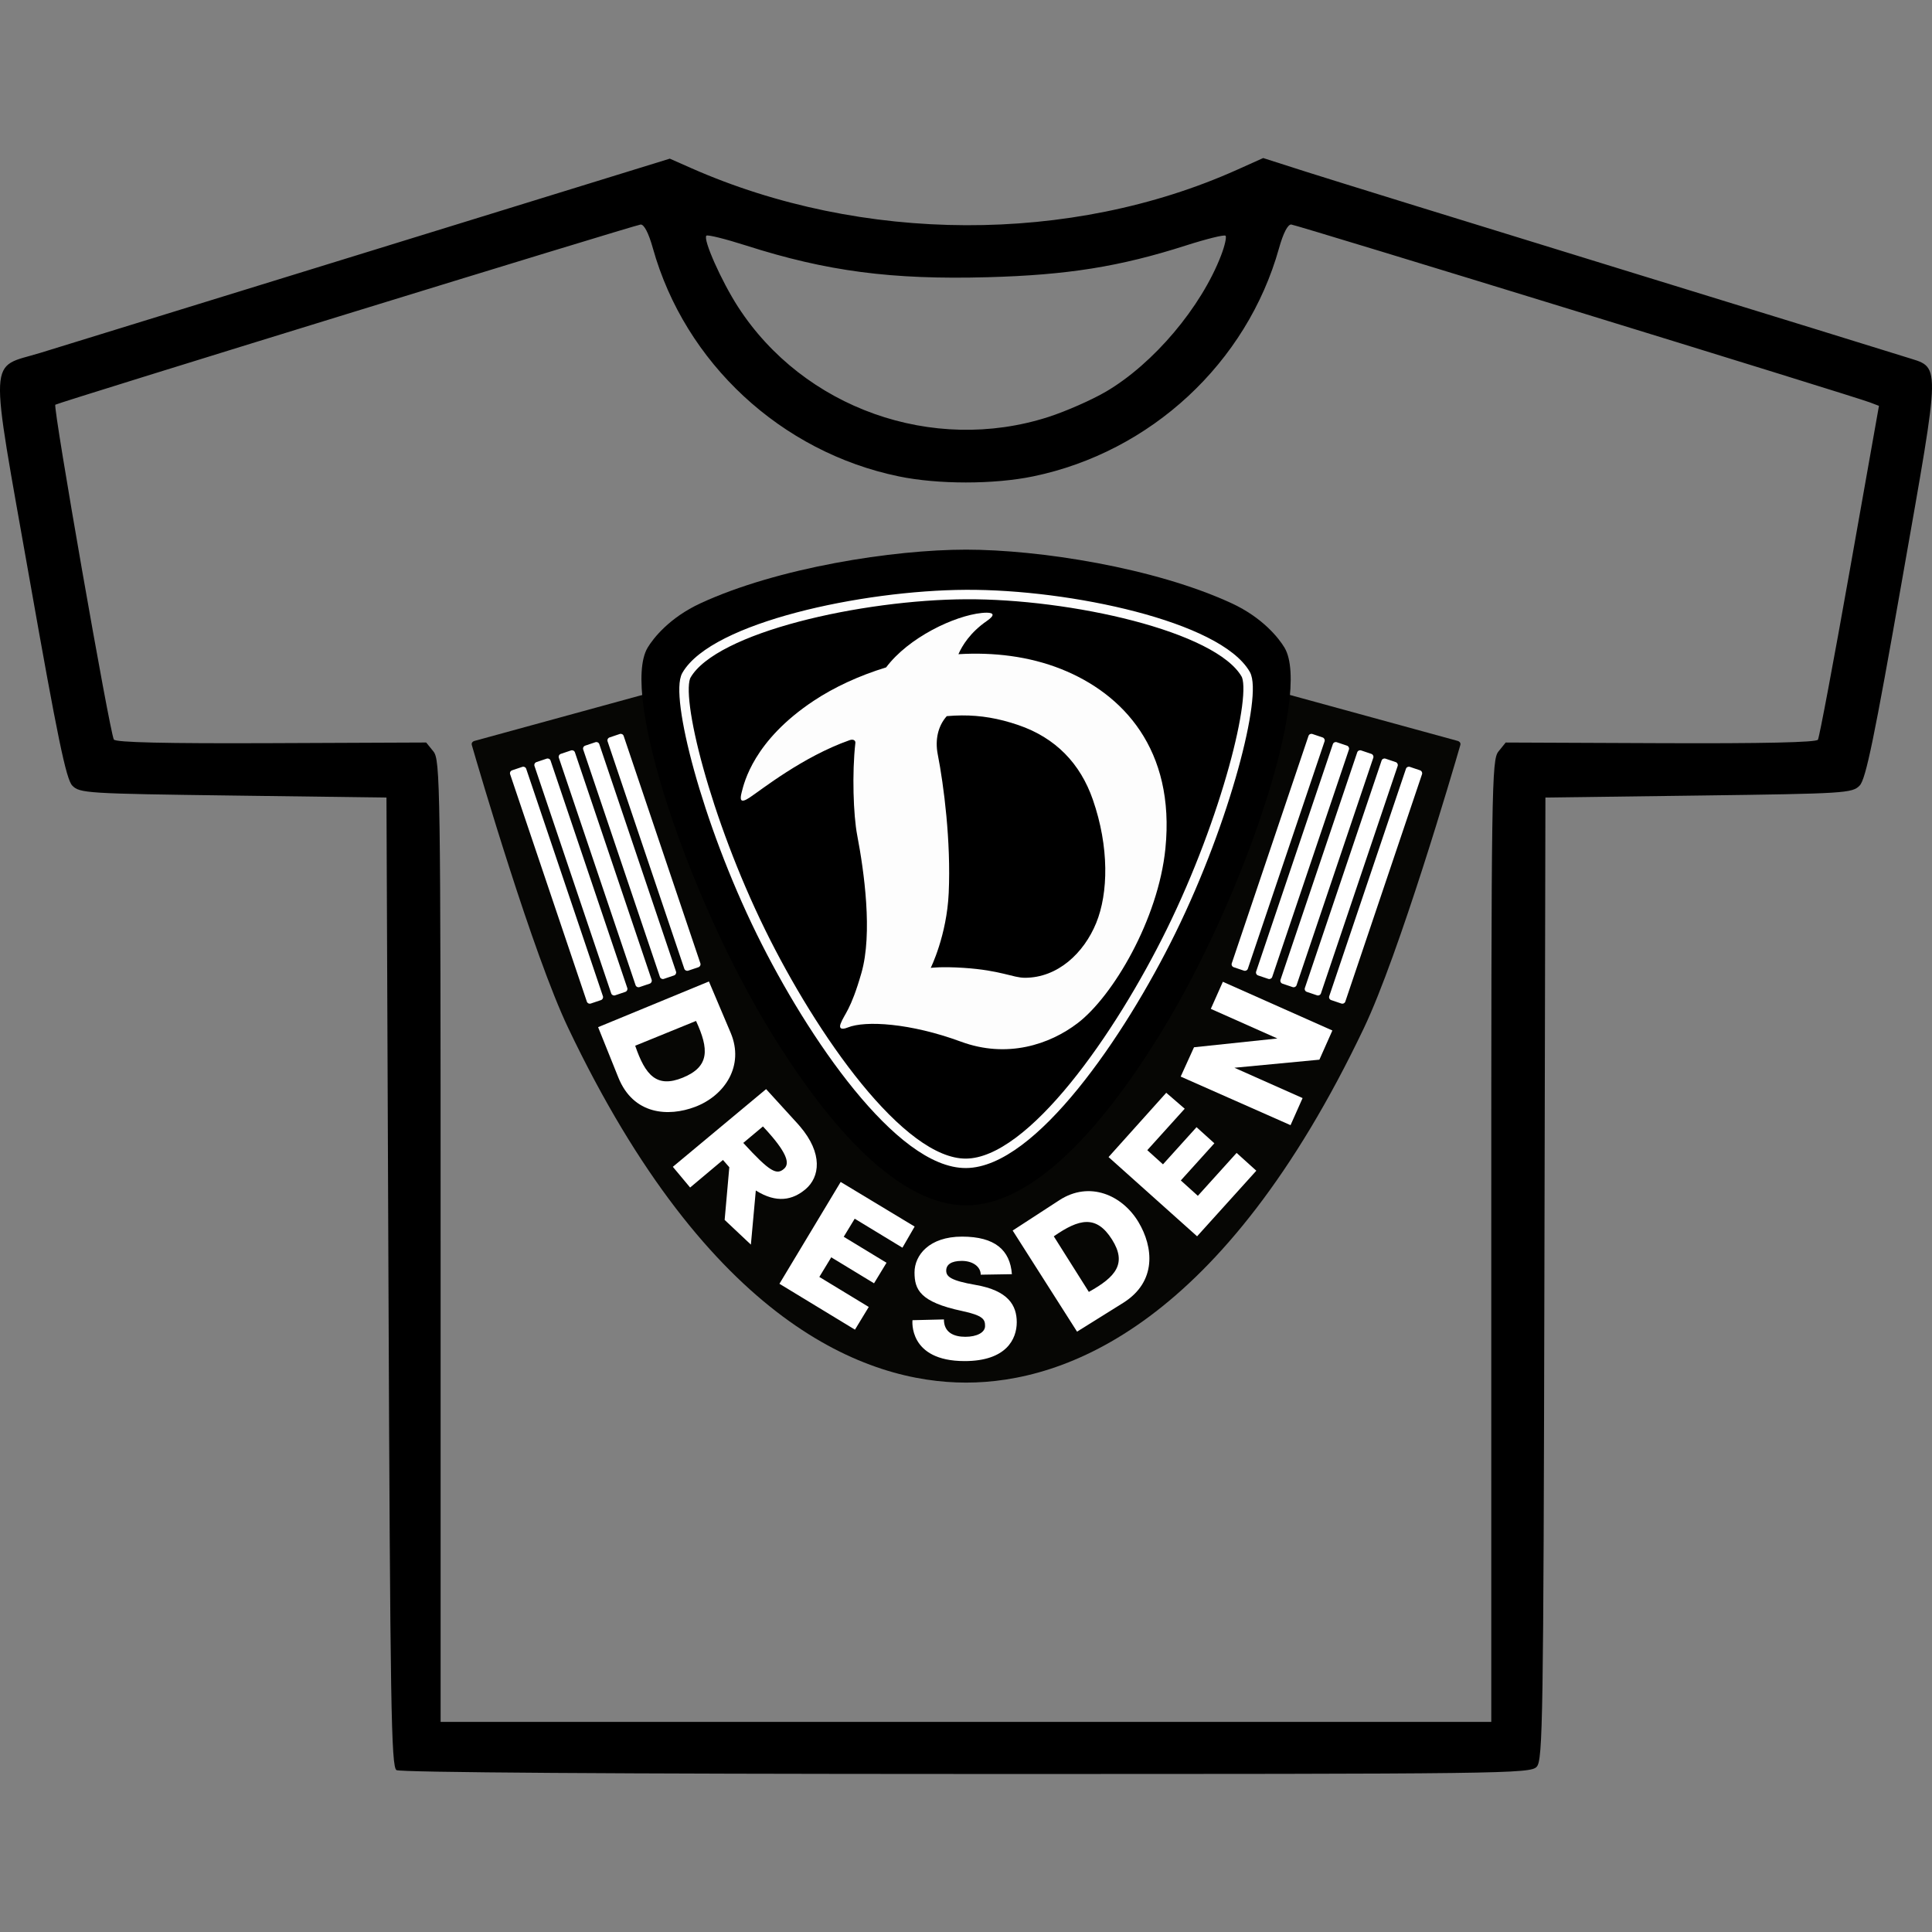 <?xml version="1.0" encoding="UTF-8" standalone="no"?>
<svg
   xmlns:dc="http://purl.org/dc/elements/1.1/"
   xmlns:cc="http://creativecommons.org/ns#"
   xmlns:rdf="http://www.w3.org/1999/02/22-rdf-syntax-ns#"
   xmlns:svg="http://www.w3.org/2000/svg"
   xmlns="http://www.w3.org/2000/svg"
   width="500"
   height="500"
   viewBox="0 0 132.292 132.292"
   version="1.1"
   id="svg8">
  <rect x="0" y="0" width="132.292" height="132.292" fill="#808080" stroke="none"/>
  <defs
     id="defs2">
    <clipPath
       clipPathUnits="userSpaceOnUse"
       id="clipPath135">
      <rect
         style="fill:#ff0000;stroke-width:0.931;stroke-linejoin:round;paint-order:fill markers stroke"
         id="rect137"
         width="407.853"
         height="329.811"
         x="208.47"
         y="-249.63" />
    </clipPath>
  </defs>
  <g
     id="g159"
     transform="translate(-229.054,21.923)">
    <path
       style="display:inline;fill:#000000;fill-opacity:1;stroke-width:0.275"
       d="m 256.203,99.284 c -0.361,-0.228 -0.429,-4.345 -0.549,-33.428 l -0.137,-33.167 -10.496,-0.137 c -10.043,-0.131 -10.519,-0.161 -11.021,-0.686 -0.418,-0.437 -1.012,-3.311 -2.914,-14.086 -2.792,-15.82 -2.858,-14.44 0.741,-15.544 1.249,-0.383 11.455,-3.532 22.681,-6.996 l 20.41,-6.299 1.441,0.637 c 11.72,5.183 26.02,5.231 37.4,0.125 l 1.791,-0.804 2.935,0.939 c 1.614,0.517 11.214,3.486 21.333,6.599 10.119,3.113 18.99,5.851 19.713,6.084 2.451,0.792 2.464,-0.088 -0.23,15.247 -1.903,10.835 -2.485,13.658 -2.907,14.097 -0.504,0.525 -0.981,0.555 -11.023,0.686 l -10.496,0.137 -0.07,32.931 c -0.064,30.164 -0.108,32.973 -0.523,33.432 -0.435,0.48 -2.039,0.501 -39.06,0.497 -23.849,-0.003 -38.764,-0.104 -39.019,-0.265 z m 74.965,-36.222 c 0,-31.279 0.025,-32.951 0.494,-33.531 l 0.494,-0.61 10.603,0.044 c 6.971,0.029 10.662,-0.052 10.776,-0.237 0.095,-0.154 1.075,-5.361 2.176,-11.57 l 2.003,-11.29 -0.627,-0.239 c -1.182,-0.449 -39.236,-12.147 -39.614,-12.178 -0.237,-0.019 -0.549,0.585 -0.838,1.617 -2.194,7.854 -8.778,13.964 -16.845,15.63 -2.681,0.554 -6.506,0.554 -9.188,0 -8.067,-1.666 -14.652,-7.776 -16.845,-15.63 -0.289,-1.034 -0.601,-1.636 -0.838,-1.616 -0.389,0.033 -39.795,12.164 -40.077,12.338 -0.179,0.111 3.731,22.478 4.008,22.926 0.123,0.199 3.551,0.278 10.783,0.248 l 10.603,-0.044 0.494,0.61 c 0.469,0.579 0.494,2.252 0.494,33.531 v 32.921 h 35.972 35.972 z M 300.825,6.634 c 1.208,-0.388 2.991,-1.172 3.962,-1.742 3.261,-1.915 6.527,-5.786 7.888,-9.348 0.247,-0.646 0.38,-1.242 0.296,-1.326 -0.084,-0.084 -1.306,0.218 -2.717,0.67 -4.52,1.448 -8.109,2.022 -13.567,2.171 -6.58,0.179 -11.025,-0.404 -16.551,-2.172 -1.411,-0.451 -2.632,-0.754 -2.713,-0.672 -0.246,0.246 1.03,3.115 2.167,4.874 C 284.078,6.032 292.916,9.172 300.825,6.634 Z"
       id="path161" />
  </g>
  <g
     id="g3791"
     transform="matrix(0.049,0,0,0.049,57.751,52.809)"
     style="display:inline">
    <g
       transform="translate(171.429,-198)"
       id="g3977"
       style="display:inline">
      <path
         d="m 687.161,155.689 c 1.587,0.435 4.531,2.245 3.529,5.721 C 680.124,198.063 605.264,453.344 556.071,556.648 358.851,970.808 139.317,1052.362 0,1052.362 c -139.317,0 -358.851,-81.554 -556.071,-495.714 -49.193,-103.304 -124.052,-358.585 -134.619,-395.237 -1.002,-3.476 1.942,-5.286 3.529,-5.721 L 0,-32.542 Z"
         id="path3831"
         style="fill:#060604;fill-opacity:1;stroke:none" />
      <g
         id="g3966"
         style="display:inline;fill:#ffffff">
        <g
           id="g3938"
           style="fill:#ffffff;fill-opacity:1;stroke:none">
          <path
             d="m -377.366,546.952 -85.001,34.634 c 14.126,41.294 30.026,59.497 66.409,44.672 37.924,-15.453 36.691,-40.092 18.592,-79.307 z m 48.388,16.535 c 19.519,46.079 -8.191,87.795 -49.608,103.514 -37.397,14.193 -86.32,11.278 -107.372,-41.094 l -28.239,-70.252 154.848,-63.865 z"
             id="path3884"
             style="fill:#ffffff;fill-opacity:1;stroke:none" />
          <path
             d="m -232.214,694.181 c -1.05,-1.229 -2.128,-2.474 -3.257,-3.713 l -43.983,-48.243 -130.313,108.588 24.15,28.933 45.882,-38.518 c 3.011,3.588 5.977,6.978 8.882,10.171 l -6.516,73.605 36.666,34.531 6.88,-75.658 c 29.257,18.393 51.548,13.301 69.38,-1.679 20.058,-16.849 24.799,-49.919 -7.772,-88.018 z m -38.399,15.035 c 23.53,28.068 22.496,38.701 16.299,44.261 -10.231,9.181 -19.654,4.783 -57.027,-36.072 l 27.477,-23.018 c 5.079,5.412 9.499,10.353 13.251,14.829 z"
             id="path3886"
             style="fill:#ffffff;fill-opacity:1;stroke:none" />
          <path
             d="m -175.239,771.959 103.363,62.354 -17.054,29.53 -66.691,-40.518 -15.342,25.252 59.784,36.322 -17.44,28.705 -59.784,-36.322 -16.653,27.41 69.065,41.96 -19.275,31.727 -105.54,-64.12 z"
             id="path3908"
             style="fill:#ffffff;fill-opacity:1;stroke:none" />
          <path
             d="m 20.464,901.565 43.571,-0.714 c -2.5,-33.571 -23.571,-52.5 -69.643,-52.5 -46.071,0 -66.428,26.071 -66.428,50 0,23.929 7.5,41.429 66.428,53.929 30.21,6.408 32.143,12.143 32.143,21.071 0,8.929 -11.429,15 -27.5,15 -16.071,0 -30,-5.896 -30,-24.286 l -43.929,1.071 c 0,0 -6.429,57.143 72.857,57.143 58.214,0 72.857,-30.714 72.857,-54.286 0,-23.572 -11.91,-44.266 -57.5,-52.143 -35.051,-6.056 -41.071,-11.786 -41.071,-20 0,-8.214 6.786,-13.571 21.786,-13.571 15,0 26.429,7.857 26.429,19.286 z"
             id="path3912"
             style="fill:#ffffff;fill-opacity:1;stroke:none" />
          <path
             d="m 453.425,692.608 16.838,-37.853 -95.284,-42.385 118.763,-11.276 18.144,-40.789 -153.042,-68.077 -16.838,37.853 93,41.369 -116.479,12.292 -18.616,40.971 z"
             id="path3916"
             style="fill:#ffffff;fill-opacity:1;stroke:none" />
          <path
             d="m 122.584,847.956 48.967,77.633 c 38.187,-21.13 53.329,-39.969 32.369,-73.198 -21.847,-34.637 -45.891,-29.114 -81.336,-4.435 z m 7.817,-50.534 c 41.955,-27.277 87.875,-7.29 110.594,30.739 20.515,34.338 26.201,83.018 -21.681,112.904 L 155.084,981.156 65.12,839.864 Z"
             id="path3919"
             style="fill:#ffffff;fill-opacity:1;stroke:none" />
          <path
             d="m 199.103,737.188 80.625,-89.841 25.809,22.288 -52.302,57.913 21.928,19.803 46.885,-51.915 24.927,22.512 -46.885,51.915 23.802,21.496 54.163,-59.975 27.551,24.881 -82.768,91.649 z"
             id="path3921"
             style="fill:#ffffff;fill-opacity:1;stroke:none" />
        </g>
        <path
           d="M 614.695,194.61 507.488,512.379 c -0.76,2.254 0.458,4.685 2.733,5.453 l 14.246,4.806 c 2.274,0.767 4.717,-0.429 5.477,-2.683 L 637.152,202.187 c 0.76,-2.254 -0.458,-4.685 -2.733,-5.453 l -14.246,-4.806 c -2.274,-0.767 -4.717,0.429 -5.477,2.683 z M 580.649,183.124 473.441,500.893 c -0.76,2.254 0.458,4.685 2.733,5.453 l 14.246,4.806 c 2.274,0.767 4.717,-0.429 5.477,-2.683 L 603.105,190.7 c 0.76,-2.254 -0.458,-4.685 -2.733,-5.453 l -14.246,-4.806 c -2.274,-0.767 -4.717,0.429 -5.477,2.683 z m -34.047,-11.487 -107.207,317.769 c -0.76,2.254 0.458,4.685 2.733,5.453 l 14.247,4.806 c 2.274,0.767 4.717,-0.429 5.477,-2.683 L 569.058,179.214 c 0.76,-2.254 -0.458,-4.685 -2.733,-5.453 l -14.247,-4.806 c -2.274,-0.767 -4.717,0.429 -5.477,2.683 z m -34.047,-11.487 -107.207,317.769 c -0.76,2.254 0.458,4.685 2.733,5.453 l 14.247,4.806 c 2.274,0.767 4.717,-0.429 5.477,-2.683 L 535.012,167.727 c 0.76,-2.254 -0.458,-4.685 -2.733,-5.453 l -14.247,-4.806 c -2.274,-0.767 -4.717,0.429 -5.477,2.683 z M 478.509,148.664 371.301,466.433 c -0.76,2.254 0.458,4.685 2.733,5.453 l 14.246,4.806 c 2.274,0.767 4.717,-0.429 5.477,-2.683 L 500.965,156.241 c 0.76,-2.254 -0.458,-4.685 -2.733,-5.453 l -14.246,-4.806 c -2.274,-0.767 -4.717,0.429 -5.477,2.683 z m -1093.204,45.946 107.207,317.769 c 0.76,2.254 -0.458,4.685 -2.733,5.453 l -14.246,4.806 c -2.274,0.767 -4.717,-0.429 -5.477,-2.683 L -637.152,202.187 c -0.76,-2.254 0.458,-4.685 2.733,-5.453 l 14.246,-4.806 c 2.274,-0.767 4.717,0.429 5.477,2.683 z m 34.047,-11.487 107.207,317.769 c 0.76,2.254 -0.458,4.685 -2.733,5.453 l -14.246,4.806 c -2.274,0.767 -4.717,-0.429 -5.477,-2.683 L -603.105,190.7 c -0.76,-2.254 0.458,-4.685 2.733,-5.453 l 14.246,-4.806 c 2.274,-0.767 4.717,0.429 5.477,2.683 z m 34.047,-11.487 107.207,317.769 c 0.76,2.254 -0.458,4.685 -2.733,5.453 l -14.247,4.806 c -2.274,0.767 -4.717,-0.429 -5.477,-2.683 L -569.058,179.214 c -0.76,-2.254 0.458,-4.685 2.733,-5.453 l 14.247,-4.806 c 2.274,-0.767 4.717,0.429 5.477,2.683 z m 34.047,-11.487 107.207,317.769 c 0.76,2.254 -0.458,4.685 -2.733,5.453 l -14.247,4.806 c -2.274,0.767 -4.717,-0.429 -5.477,-2.683 L -535.012,167.727 c -0.76,-2.254 0.458,-4.685 2.733,-5.453 l 14.247,-4.806 c 2.274,-0.767 4.717,0.429 5.477,2.683 z m 34.047,-11.486 107.207,317.769 c 0.76,2.254 -0.458,4.685 -2.733,5.453 l -14.246,4.806 c -2.274,0.767 -4.717,-0.429 -5.477,-2.683 L -500.965,156.241 c -0.76,-2.254 0.458,-4.685 2.733,-5.453 l 14.246,-4.806 c 2.274,-0.767 4.717,0.429 5.477,2.683 z"
           id="path3926"
           style="fill:#ffffff;fill-opacity:1;stroke:none" />
      </g>
    </g>
    <g
       id="g3786"
       style="display:inline">
      <path
         d="m 542.47,-234.717 c 43.781,20.247 66.264,49.198 73.931,62.006 38.476,64.279 -56.821,348.503 -170.968,535.381 C 361.075,500.778 263.961,606.684 171.429,606.684 c -92.533,0 -189.646,-105.906 -274.004,-244.013 -114.147,-186.878 -209.445,-471.102 -170.968,-535.381 7.667,-12.808 30.15,-41.759 73.931,-62.006 107.921,-49.91 269.219,-74.921 371.041,-74.921 101.822,0 263.12,25.011 371.041,74.921 z"
         id="path3823"
         style="fill:#000000;fill-opacity:1;stroke:none" />
      <path
         d="m -115,225.076 c -77.445,-157.534 -120.623,-330.988 -104.286,-359.286 38.659,-66.959 245.314,-111.99 390.714,-112.704 145.396,-0.714 352.056,44.317 390.714,111.275 16.338,28.298 -26.841,201.752 -104.286,359.286 C 386.606,368.584 263.445,547.219 171.429,547.934 79.404,548.648 -43.748,370.013 -115,225.076 Z"
         id="path3826"
         style="display:inline;fill:none;stroke:#fdfdfd;stroke-width:13.2;stroke-linecap:butt;stroke-linejoin:miter;stroke-miterlimit:4;stroke-dasharray:none;stroke-opacity:1" />
      <path
         d="m 200.522,-221.544 c -2.089,-0.023 -4.502,0.107 -7.125,0.375 -38.436,3.925 -102.245,34.194 -133.688,76.062 -37.904,11.582 -72.659,27.74 -101.125,46.625 -84.03,55.748 -97.19,114.206 -100.719,127.844 -2.697,10.423 -2.1,16.095 10.719,7.688 16.407,-10.761 74.176,-57.225 140.151,-80.466 5.091,-1.794 8.378,0.454 7.993,3.843 -4.799,42.3 -2.818,100.938 2.543,128.935 9.643,50.357 21.827,137.135 5.906,192.594 -15.114,52.651 -23.86,57.015 -29.094,70.969 -2.364,6.303 0.796,8.922 10,5.188 24.526,-9.951 87.473,-6.259 158.188,19.812 64.369,23.732 123.777,4.125 163.062,-25.875 49.392,-37.718 112.747,-145.112 122.656,-244.125 13.829,-138.181 -59.208,-216.328 -145.719,-250.719 -44.947,-17.867 -94.574,-23.711 -143.531,-20.75 5.25,-11.995 16.471,-30.362 39.625,-46.375 12.197,-8.435 9.208,-11.526 0.156,-11.625 z m -35.031,143.562 c 26.348,-0.143 51.281,4.031 78.781,13.406 52.371,17.854 86.801,53.867 104.312,104.281 22.966,66.115 21.78,130.625 4.625,172.5 -17.116,41.779 -53.552,76.438 -99.625,76.438 -16.837,0 -33.28,-10.436 -85.719,-13.875 -30.797,-2.019 -45.812,0.031 -45.812,0.031 0,0 22.464,-45.197 25.125,-104.812 3.225,-72.251 -6.867,-150.305 -15.344,-193.625 -3.972,-20.297 0.376,-39.697 12.625,-53.344 7.145,-0.613 14.147,-0.963 21.031,-1 z"
         id="path3834"
         style="fill:#fdfdfd;fill-opacity:1;stroke:none" />
    </g>
  </g>
</svg>
